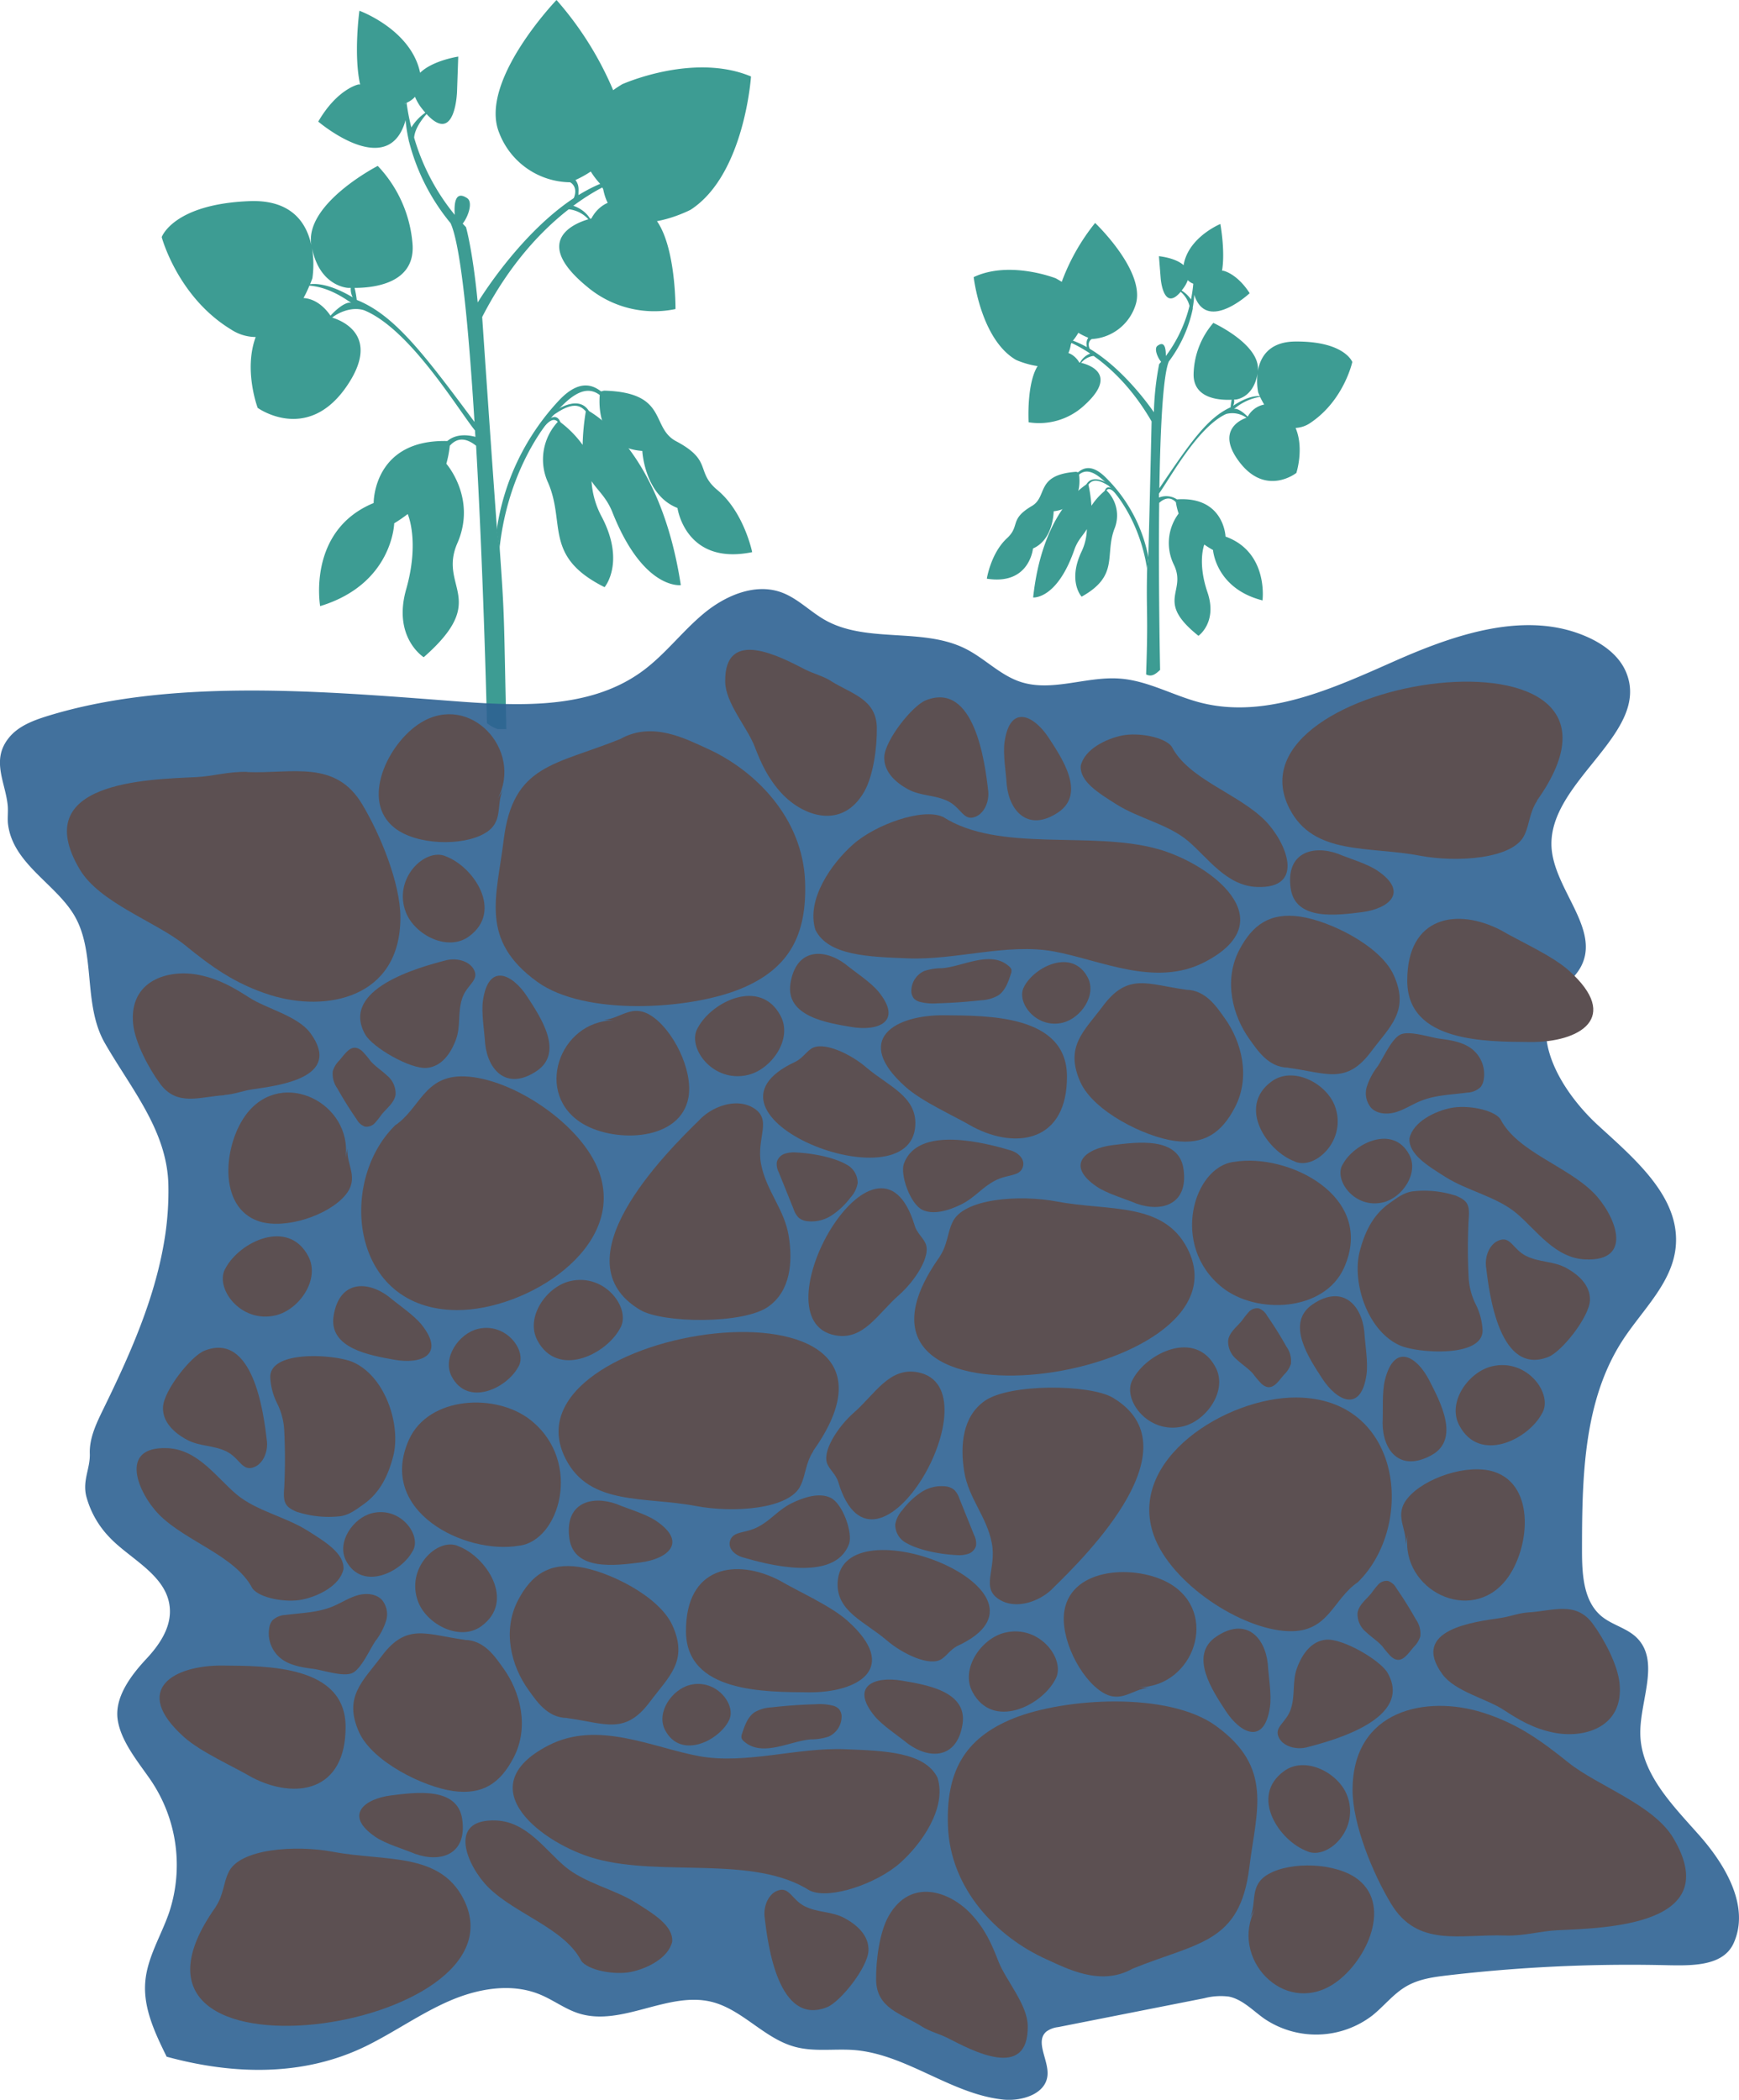 <svg xmlns="http://www.w3.org/2000/svg" viewBox="0 0 386.7 466.78"><defs><style>.cls-1{fill:#3d9c93;}.cls-2{fill:#2e6293;opacity:0.9;}.cls-3{fill:#5c5052;}.cls-4{fill:#5d5153;}</style></defs><g id="Layer_2" data-name="Layer 2"><g id="Layer_11" data-name="Layer 11"><path class="cls-1" d="M144.34,47.3c-6.92-5.14-10.74-1.72-12.17.2l-.23.34a6,6,0,0,0-.43.73s-15.41,3.28-1,15.13a23.16,23.16,0,0,0,19.7,5S150.36,51.77,144.34,47.3Z"/><path class="cls-1" d="M134.14,42.08c2.62,13.32,19.43,4.55,19.43,4.55C165.57,38.85,167,17,167,17c-12.84-5.38-28.65,1.73-28.65,1.73-.73.44-1.4.88-2,1.32A73.91,73.91,0,0,0,123.75,0S106.37,18.11,111,29.52a17.09,17.09,0,0,0,15.74,11h0c.48.18,1.91,1.36.71,3.84l1.25-.79c-.25-.76.37-2.11-.74-3.55a24.23,24.23,0,0,0,3.41-1.89,18,18,0,0,0,2.26,2.92"/><path class="cls-1" d="M126.46,46.52a6.89,6.89,0,0,1,5.5,3.91s-.57-3.87-5.55-5C124.81,45,126.46,46.52,126.46,46.52Z"/><path class="cls-1" d="M130.31,91.21a51.67,51.67,0,0,0-.75,7.69,23.54,23.54,0,0,0-5.33-5.33h0a12.3,12.3,0,0,0-2.33,13.78c3.9,9.09-1.05,16.39,12.54,23.18,0,0,4.66-5.47-.59-15.56a19.19,19.19,0,0,1-2.31-8c1.44,2.17,3.35,3.6,4.68,7,6.87,17.26,15.17,16.1,15.17,16.1-4.45-29.12-18.65-37.75-20.83-38.92"/><path class="cls-1" d="M120.09,96.05c2.79-4,3.77-2.61,4.37-1.72a3.11,3.11,0,0,1,.52,1.5c-.42-5.81-4-1.73-4-1.73Z"/><path class="cls-1" d="M122.22,92.89c6-4.62,7.28-2.15,8.49-1,.45.43.69.36.69.36-2.11-5.29-8.15-.78-8.15-.78Z"/><path class="cls-1" d="M133.44,87.11h0c-.25,1.89-1.15,12.35,9.39,13.13,0,0,.47,9.83,7.82,12.68,0,0,1.77,12.87,16.61,9.82,0,0-1.79-8.85-7.7-13.78-5-4.14-1-6.52-9.2-10.87-5.79-3.06-1.61-10.85-16-11.25A4.78,4.78,0,0,0,133.44,87.11Z"/><path class="cls-1" d="M124.31,89a53.3,53.3,0,0,0-13.89,29l.65,4c1.57-14.94,8.25-26.24,14-31.9,2.91-2.87,5.68-4.31,8.33-2.26,1,.77,1.06-.21,1-.22C132.56,86,129.36,83.66,124.31,89Z"/><path class="cls-1" d="M136.89,40.33l-.13-.59c-16.68,4.48-30.53,27.5-30.53,27.5-1.13-11.74-2.61-16.75-2.61-16.75l-.73-.78c1.26-1.58,2.31-4.79,1-5.65-2.77-1.87-2.92,1.42-2.77,3.7A48.44,48.44,0,0,1,92.09,30.6c.09-1.18.72-2.92,2.76-5.25,6.43,7,6.78-5,6.78-5l.27-7.77s-5.68.85-8.48,3.6a13.74,13.74,0,0,0-.78-2.53C89.39,5.82,79.92,2.39,79.92,2.39s-1.33,9.69.16,16.39c-.26,0-.41,0-.41,0s-4.69,1-8.9,8.25c0,0,14,11.94,18.7,1.67a10.92,10.92,0,0,0,.71-2,35.78,35.78,0,0,0,.71,4.48c0,.14.06.28.1.42h0a46.62,46.62,0,0,0,9.2,18c2.31,5,4.06,23.54,5.32,44.2C94,78.29,87.6,70,79.33,66.67A21.27,21.27,0,0,0,78.85,64c3.7,0,13.41-.72,12.9-9.54A28.42,28.42,0,0,0,84,36.88s-16.35,8.4-14.77,17.66c-1-4.82-4.25-10.19-13.73-9.83-17,.66-19.54,8-19.54,8S39.48,66,51.37,73.24a10.11,10.11,0,0,0,5.49,1.68c-2.73,7.36.44,15.75.44,15.75S68.26,98.58,77,86c8.19-11.81-1.85-15-3.14-15.4,1.24-1,4.18-2.51,7.06-1.65,10.18,4.13,20.73,21.79,24.72,26.77,0,.46.05.93.08,1.39-1.6-.43-4.24-.76-6.25.93-16.54-.4-16.38,13.78-16.38,13.78-14.86,6.12-11.9,22.92-11.9,22.92,16.15-4.91,16.47-18.41,16.47-18.41a32.74,32.74,0,0,0,3-2.06h0s2.71,6-.34,16.73,3.9,15.1,3.9,15.1c14.82-13,3.15-15.44,7.49-25.37s-2.46-17.64-2.46-17.64a23.52,23.52,0,0,0,.77-4c1.93-2.18,4.07-1.43,5.85,0,1.52,26.7,2.26,55.23,2.42,61.67a8.15,8.15,0,0,0,2.37,1.32h1.93c-.57-25.94-.35-24.2-1.47-40.13l-.55-3.56c-1.21-16.4-3.35-47.92-3.35-47.92C119.64,46.3,136.89,40.33,136.89,40.33ZM90.08,23.21,90,23l.09,0Zm.33-.36a5.46,5.46,0,0,0,1.88-1.33,10.55,10.55,0,0,0,1.6,2.7c.24.3.47.57.69.83a11.17,11.17,0,0,0-3.11,3.28A46.7,46.7,0,0,1,90.41,22.85ZM73.49,70.18c-.67-1-2.74-3.72-6-3.93.56-1,1-2,1.32-2.76,2.79.25,5.79,1.34,9.36,3.9C77.47,66.93,75.58,67.9,73.49,70.18Zm-4.54-7c.35-.83.52-1.35.52-1.35a22,22,0,0,0-.09-6.69C71.13,63.8,77.45,64,77.45,64L78,64a4.08,4.08,0,0,0,.43,2.1C73.54,63.2,70.47,63,69,63.17Z"/><path class="cls-1" d="M231.8,80.13c4.25-3.46,6.77-1.4,7.74-.22l.16.21a4,4,0,0,1,.29.45s9.88,1.63,1.1,9.56a14.76,14.76,0,0,1-12.36,3.74S228.11,83.14,231.8,80.13Z"/><path class="cls-1" d="M238.13,76.52C236.85,85.05,225.92,80,225.92,80c-7.85-4.59-9.4-18.4-9.4-18.4,8-3.78,18.25.27,18.25.27.47.26.91.52,1.33.78a46.59,46.59,0,0,1,7.42-13.09s11.56,11,8.95,18.36a10.87,10.87,0,0,1-9.68,7.45h0c-.3.12-1.17.91-.34,2.45l-.82-.47c.14-.49-.29-1.32.37-2.27a14.4,14.4,0,0,1-2.21-1.1,11.57,11.57,0,0,1-1.36,1.92"/><path class="cls-1" d="M243.14,79.12a4.38,4.38,0,0,0-3.39,2.64,4.29,4.29,0,0,1,3.39-3.36C244.14,78.12,243.14,79.12,243.14,79.12Z"/><path class="cls-1" d="M242,107.58a31.76,31.76,0,0,1,.7,4.85,15.18,15.18,0,0,1,3.23-3.53h0a7.79,7.79,0,0,1,1.88,8.67c-2.21,5.88,1.14,10.37-7.29,15.07,0,0-3.12-3.34-.08-9.89a12.16,12.16,0,0,0,1.24-5.12c-.85,1.42-2,2.38-2.77,4.54-3.86,11.15-9.17,10.65-9.17,10.65,2-18.6,10.75-24.48,12.1-25.29"/><path class="cls-1" d="M248.61,110.35c-1.88-2.44-2.46-1.55-2.82-1a1.92,1.92,0,0,0-.29,1c.1-3.69,2.49-1.21,2.49-1.21Z"/><path class="cls-1" d="M247.17,108.41c-3.93-2.76-4.69-1.16-5.42-.4-.28.29-.43.25-.43.25,1.19-3.41,5.16-.73,5.16-.73Z"/><path class="cls-1" d="M239.88,105.07h0c.22,1.19,1.09,7.79-5.58,8.59,0,0,0,6.25-4.6,8.27,0,0-.75,8.22-10.26,6.71,0,0,.88-5.67,4.49-9,3-2.77.43-4.16,5.53-7.16,3.59-2.11.71-6.93,9.82-7.6A2.63,2.63,0,0,1,239.88,105.07Z"/><path class="cls-1" d="M245.73,106a33.83,33.83,0,0,1,9.66,18l-.3,2.54c-1.43-9.43-6-16.4-9.81-19.83-1.93-1.73-3.73-2.57-5.36-1.19-.61.51-.67-.1-.65-.11C240.4,104.31,242.37,102.76,245.73,106Z"/><path class="cls-1" d="M288.14,75.92c-6,0-7.94,3.55-8.44,6.63.74-5.91-9.89-10.77-9.89-10.77a18,18,0,0,0-4.39,11.4c-.07,5.61,6.12,5.8,8.46,5.68a15.18,15.18,0,0,0-.23,1.68c-5.15,2.33-8.95,7.79-15.84,18,.21-13.14.78-25,2.1-28.18a29.44,29.44,0,0,0,5.32-11.71h0a1.28,1.28,0,0,0,0-.27,20.51,20.51,0,0,0,.33-2.86,6.94,6.94,0,0,0,.51,1.26c3.26,6.38,11.82-1.6,11.82-1.6-2.88-4.46-5.89-5-5.89-5h-.26c.75-4.29-.37-10.39-.37-10.39s-5.91,2.44-7.75,7.53a8,8,0,0,0-.42,1.63c-1.86-1.67-5.49-2-5.49-2l.39,4.92s.57,7.58,4.45,3A6.09,6.09,0,0,1,264.51,68a30.8,30.8,0,0,1-5.26,11.14c0-1.44-.16-3.53-1.87-2.26-.79.58,0,2.59.82,3.55l-.44.52a63.35,63.35,0,0,0-1.17,10.7s-9.47-14.2-20.19-16.57l-.07.38s11.13,3.29,19.75,18.22c0,0-.45,20.06-.74,30.5l-.25,2.27c-.24,9.86.27,9.53-.23,23.47,1.28.66,2.19-.15,3.11-1-.12-6.36-.37-22.19-.2-37.13,1.09-1,2.43-1.49,3.71-.16a14.4,14.4,0,0,0,.61,2.53A10.93,10.93,0,0,0,261,125.47c3.05,6.17-4.29,8.06,5.5,15.87,0,0,4.28-3,2-9.69s-.7-10.6-.7-10.6h0a19,19,0,0,0,1.94,1.22s.59,8.55,11,11.2c0,0,1.4-10.73-8.22-14.19,0,0-.31-9-10.8-8.27a4.36,4.36,0,0,0-4-.4c0-.3,0-.6,0-.89,2.39-3.28,8.58-14.78,14.93-17.69a5.39,5.39,0,0,1,4.53.84c-.81.26-7.09,2.6-1.55,9.86,5.91,7.73,12.64,2.4,12.64,2.4s1.77-5.42-.17-10a6.4,6.4,0,0,0,3.43-1.22c7.35-5,9.18-13.44,9.18-13.44S299,75.85,288.14,75.92ZM262.76,64.58c.14-.17.28-.35.42-.55a6.75,6.75,0,0,0,.94-1.75,3.51,3.51,0,0,0,1.23.79,29.93,29.93,0,0,1-.51,3.5A7.22,7.22,0,0,0,262.76,64.58Zm11.67,24.24.34,0s4-.3,4.87-5.85a13.93,13.93,0,0,0,.14,4.25s.12.32.36.84c-1-.07-2.91.15-5.93,2.14A2.46,2.46,0,0,0,274.43,88.82Zm3,3.78c-1.4-1.39-2.62-1.95-3.06-1.64a11.88,11.88,0,0,1,5.83-2.74,18,18,0,0,0,.92,1.71A5.3,5.3,0,0,0,277.47,92.6Z"/><path class="cls-1" d="M265.57,63.29l.05-.14h-.06A.76.76,0,0,1,265.57,63.29Z"/><path class="cls-2" d="M385.49,432c3.7-8.13-1.75-17.39-7.67-24.07s-13-13.72-13.07-22.65c-.05-7.34,4.44-16-.77-21.2-2.18-2.17-5.48-2.83-7.85-4.79-4-3.31-4.33-9.22-4.34-14.41,0-16.25.24-33.56,9.16-47.13,4.36-6.63,10.81-12.52,11.66-20.4,1.18-11.08-8.94-19.59-17.16-27.11s-15.75-20-9.18-29c1.64-2.23,4-3.93,5.3-6.39,4.36-8.33-6-17.12-6.56-26.52-.82-14.73,22.34-25.4,16.54-39-1.49-3.48-4.72-5.93-8.14-7.53-13.58-6.32-29.52-.93-43.22,5.13s-28.53,12.95-43.06,9.31c-6.19-1.55-11.93-5-18.29-5.4-7.39-.5-15,3.06-22,.71-4.47-1.5-7.86-5.17-12.07-7.3-9.59-4.87-22-1.15-31.33-6.43-3.35-1.9-6.11-4.86-9.74-6.16-5.87-2.09-12.43.75-17.22,4.73s-8.59,9.11-13.62,12.8c-12.75,9.34-30.15,7.56-45.92,6.37-27.33-2.07-59.83-4.57-86.31,3.59-3.24,1-6.62,2.27-8.71,4.93C-2,169,1.18,173.83,1.71,179c.15,1.47-.11,3,.1,4.42,1.2,8.59,10.44,13,14.63,19.94,5,8.29,1.88,19.79,6.87,28.51,5.83,10.17,13.84,19.39,14.13,31.5a66.53,66.53,0,0,1-.89,12.37c-2.17,13.17-7.72,25.52-13.58,37.51-1.53,3.14-3.13,6.43-3,9.93.1,3.24-1.62,5.82-.81,9.34a20.78,20.78,0,0,0,5.19,9.22c4.58,4.9,13.15,8.56,13.43,16.12.16,4.18-2.44,7.89-5.17,10.83-3.22,3.44-7.12,8.38-6.46,13.44.63,4.85,4.58,9.56,7.24,13.41a33.58,33.58,0,0,1,4.21,29.63c-1.78,5.17-4.88,10-5.3,15.46-.46,5.8,2.19,11.35,4.76,16.57,15,4.09,30.62,4.42,44.52-2.45,6.23-3.08,11.94-7.16,18.31-9.93s13.81-4.1,20.23-1.43c2.93,1.21,5.52,3.21,8.54,4.17,9.55,3.05,19.83-4.95,29.56-2.56,6.86,1.69,11.72,8.17,18.54,10,4.3,1.18,8.88.37,13.32.73,11.61,1,21.4,9.78,33,11,4.16.42,9.49-1.23,9.85-5.4.3-3.39-2.83-7.48-.26-9.71a5.49,5.49,0,0,1,2.63-1l32.5-6.42a14.27,14.27,0,0,1,5.47-.36c3,.61,5.28,3.06,7.8,4.86a20.56,20.56,0,0,0,24.12-.68c2.59-2.08,4.67-4.81,7.54-6.47s6.12-2.07,9.35-2.45a349,349,0,0,1,46.61-2.28C374.86,436.91,382.92,437.61,385.49,432Z"/><path class="cls-3" d="M138,164.25c-14.55,5.9-23.93,5.58-26,22.49-1.54,12.67-5.44,22.18,7.46,31.51,10.61,7.67,33.65,6.19,44.93,1.68s15.09-12.28,14.63-24.07c-.56-13.92-10.89-24.56-21.82-29.48-4.66-2.1-12.11-6.11-19.2-2.13"/><path class="cls-3" d="M274.43,258.28c-9,1-14.31,18.59-2.67,27.9,7.63,6.1,22.71,5.42,27.1-4.33,7.19-16-12.59-25.6-24.43-23.57"/><path class="cls-3" d="M216.41,250.53c9.67,5.06,20.93,3.23,20.85-11.3-.08-13.67-17.6-13.45-27.33-13.54-10.93-.09-20.4,5.37-8.58,15.91,3.75,3.35,10.7,6.38,15.06,8.93"/><path class="cls-3" d="M156.18,248.34c-8.82,8.5-32.05,32-13.83,42.85,5.08,3,23,3.19,28.5-.73,4.89-3.44,5.5-9.84,4.53-15.75s-4.95-9.93-6.13-15.86,2.74-10.07-1.94-12.69c-5.15-2.89-13.15,1.83-13.75,6.54"/><path class="cls-3" d="M209.61,181.57c-4.44-2-14.84,1.66-19.9,6.13-4.78,4.21-10.5,12.27-8.39,19,2.83,5.75,11.88,6,20.51,6.34,10.67.45,22.13-3.44,32.5-1.54s22.55,8.06,33.55,2.37c18.08-9.35,1.05-22-10.55-25.17-14.89-4.11-35.16.94-47.72-7.16"/><path class="cls-3" d="M209,279.32c-30.23,42.38,70.29,27.89,55.05-1.77-5.37-10.46-17.52-8.27-29-10.45-8.22-1.57-20.95-.75-23.29,4.7-1.1,2.34-1.06,4.92-2.79,7.52"/><path class="cls-3" d="M87.8,250.23c-12.77,12.62-9.83,40.9,13.78,41,15.47.08,37.76-13.77,31.63-30.73-3.83-10.58-19.33-20.86-29.93-21.22-9-.3-9.83,7.16-15.48,10.93"/><path class="cls-3" d="M55,171.63c10,.38,19.6-2.81,25.55,7.18,4,6.65,8.48,17.53,8.49,25.14,0,18-16.55,21.15-28.95,17.24C52.23,218.71,47,214.87,41,210c-6.4-5.13-18.86-9.31-23.27-16.74-11.56-19.5,15.13-20,25.79-20.5,4-.2,7.26-1.29,11.49-1.17"/><path class="cls-3" d="M333.78,206.8c-9.67-5.05-20.93-3.22-20.85,11.3.07,13.67,17.6,13.45,27.33,13.54,10.93.1,20.4-5.36,8.58-15.91-3.75-3.34-10.7-6.38-15.06-8.93"/><path class="cls-3" d="M341.75,178c30.24-42.39-70.28-27.89-55,1.77,5.37,10.45,17.51,8.27,29,10.45,8.22,1.56,20.95.75,23.29-4.71,1.1-2.34,1.06-4.92,2.78-7.51"/><path class="cls-3" d="M323.63,265.77a22.73,22.73,0,0,0-9.44-.94c-2,.25-3.49,1.42-5.21,2.64-3.47,2.44-5.43,6.07-6.63,10.75-1.75,6.83,1.71,17.69,9,20.89,3.88,1.69,18.4,2.76,18.33-3.39a14.44,14.44,0,0,0-1.5-5.72,15.33,15.33,0,0,1-1.6-6,125.78,125.78,0,0,1,0-12.88c.28-3.36-.2-4.23-3-5.39"/><path class="cls-3" d="M263.72,220c-8.51-1.15-12.87-3.85-18.45,3.61-4.17,5.6-8.61,9-5,17,3,6.52,14.29,12.08,20.87,13s10.5-1.73,13.47-7.45c3.52-6.76,1.51-14.61-2.34-19.92-1.64-2.26-4.09-6.18-8.53-6.22"/><path class="cls-3" d="M99.12,190.35c-4.54-2-11.84,4.94-8.84,12.52,2,5,9.3,8.74,14,5.3,7.74-5.62,1-15.57-5.2-17.82"/><path class="cls-3" d="M188,214.33c-4.79-3.57-11-3.55-12.23,4.3-1.14,7.38,8.34,8.78,13.58,9.67,5.9,1,11.47-1.14,6-7.85-1.74-2.13-5.23-4.37-7.36-6.12"/><path class="cls-3" d="M99.42,213.41c-6.49,1.65-23.91,6.51-18.19,16.58,1.59,2.82,10,7.75,13.71,7.4,3.26-.31,5.29-3.18,6.43-6.25s.35-6,1.4-9.19,4-4,2.53-6.55c-1.66-2.76-6.74-2.7-8.3-.63"/><path class="cls-3" d="M260.58,166c-1.56-2.17-7.49-3.24-11.11-2.49-3.42.7-8.32,3-9.15,6.75-.22,3.5,4,6.06,8,8.58,4.94,3.11,11.44,4.38,15.84,8.09s8.52,9.95,15.28,10.24c11.12.47,6.47-10.15,1.83-14.81-6-6-16.94-9.1-20.7-16.36"/><path class="cls-3" d="M333.68,248.81c-1.55-2.18-7.49-3.25-11.11-2.5-3.41.7-8.31,3-9.15,6.75-.21,3.5,4,6.06,8,8.58,4.93,3.11,11.43,4.38,15.84,8.1s8.51,9.94,15.27,10.23c11.12.47,6.47-10.14,1.83-14.81-5.95-6-16.94-9.1-20.7-16.35"/><path class="cls-3" d="M176.93,236c-25.85,11.9,25.78,32.31,26.61,14.1.29-6.42-6.07-8.68-10.91-12.82-3.48-3-9.74-6-12.33-4.09-1.16.81-1.84,2-3.37,2.81"/><path class="cls-3" d="M136.48,226.81c-12.22.16-17.9,16.61-6.73,23.09,7.32,4.23,21.66,3.71,23.35-6,1.06-6.06-3.5-15.15-8.44-18.2-4.2-2.59-6.61.73-10.31,1"/><path class="cls-3" d="M184.8,151.41c4.64,2.89,10.06,4,10.18,10.34.07,4.23-.74,10.62-2.8,14.23-4.87,8.54-13.6,5.55-18.42.32-3-3.3-4.49-6.54-6-10.47-1.64-4.18-6.42-9.54-6.5-14.27-.19-12.39,12.61-5.37,17.81-2.72,2,1,3.79,1.36,5.77,2.57"/><path class="cls-3" d="M137.87,295.31c2.62-4.23-3.24-12.42-11.17-10.5-5.19,1.25-9.94,8-7.2,13.16,4.49,8.45,15.28,3.14,18.37-2.66"/><path class="cls-3" d="M252.7,267.55c5.61,2,11.58.24,10.48-7.63-1-7.4-10.51-6-15.79-5.36-5.93.74-10.66,4.38-3.49,9.24,2.27,1.54,6.25,2.68,8.8,3.75"/><path class="cls-3" d="M219.76,176c-.72-6.66-3.11-24.59-13.88-20.33-3,1.19-9.07,8.85-9.24,12.56-.14,3.27,2.41,5.67,5.29,7.23s5.95,1.19,8.91,2.66,3.43,4.56,6.13,3.42c3-1.26,3.62-6.3,1.78-8.13"/><path class="cls-3" d="M203.4,272.45c-8.19-27.25-35.59,21-17.67,24.39,6.32,1.18,9.44-4.81,14.22-9,3.42-3,7.33-8.8,5.76-11.63-.64-1.26-1.77-2.11-2.31-3.73"/><path class="cls-3" d="M76.85,257.38c1.54-12.13-14-20-21.93-9.88-5.21,6.66-6.69,20.93,2.69,24,5.85,1.89,15.49-1.37,19.19-5.83,3.16-3.8.2-6.65.46-10.34"/><path class="cls-3" d="M49.89,243.46c-5.45.33-10.51,2.58-14.28-2.54-2.51-3.41-5.55-9.09-6-13.23-1-9.78,7.88-12.39,14.84-10.92,4.4.93,7.44,2.74,11,5,3.76,2.45,10.76,4.06,13.56,7.87,7.33,10-7.17,11.67-12.94,12.53-2.18.32-3.88,1.08-6.2,1.24"/><path class="cls-3" d="M286.47,237.37c8.51,1.14,12.87,3.84,18.44-3.62,4.18-5.59,8.61-9.05,5-17-2.95-6.53-14.29-12.08-20.86-13s-10.5,1.73-13.48,7.44c-3.52,6.76-1.5,14.62,2.35,19.92,1.64,2.26,4.09,6.19,8.53,6.23"/><path class="cls-3" d="M287.93,258.21c4.54,2,11.83-4.93,8.84-12.51-2-5-9.31-8.74-14-5.3-7.74,5.62-1,15.56,5.2,17.81"/><path class="cls-3" d="M107.88,232c.62,5.94,4.85,10.51,11.45,6.09,6.2-4.17.8-12.09-2.1-16.55-3.26-5-8.61-7.67-9.84.91-.39,2.72.33,6.8.49,9.55"/><path class="cls-3" d="M224.86,255.76c-5.54-1.64-20.72-5.74-23.86,2.92-.88,2.42,1.39,9,4.14,10.28,2.42,1.15,5.79.18,8.7-1.27s4.45-3.66,7.34-5.2,5.54-.87,6.27-3.07c.8-2.41-2.68-4.46-5.18-3.8"/><path class="cls-3" d="M155.19,228.45c-2.62,4.22,3.24,12.41,11.16,10.5,5.2-1.25,10-8,7.21-13.16-4.49-8.45-15.28-3.14-18.37,2.66"/><path class="cls-3" d="M50.17,281.89c-2.61,4.22,3.24,12.41,11.17,10.5,5.19-1.26,9.94-8,7.2-13.16-4.49-8.45-15.28-3.14-18.37,2.66"/><path class="cls-3" d="M227.77,219.29c-2,3.24,2.49,9.52,8.57,8.05,4-1,7.62-6.13,5.52-10.09-3.44-6.48-11.72-2.41-14.09,2"/><path class="cls-3" d="M298.58,258.83c-2.1,3.4,2.61,10,9,8.45,4.18-1,8-6.44,5.8-10.59-3.61-6.81-12.3-2.53-14.79,2.14"/><path class="cls-3" d="M297.49,189.78c-5.61-2-11.58-.23-10.49,7.64,1,7.4,10.51,6,15.79,5.36,5.93-.74,10.67-4.38,3.5-9.24-2.27-1.55-6.26-2.69-8.8-3.76"/><path class="cls-3" d="M330.43,281.32c.72,6.66,3.11,24.58,13.88,20.32,3-1.18,9.07-8.84,9.24-12.55.14-3.27-2.42-5.68-5.29-7.24s-5.95-1.18-8.91-2.66-3.44-4.56-6.14-3.41c-3,1.26-3.61,6.29-1.78,8.13"/><path class="cls-3" d="M110.7,177.53c5.65-10.84-6.14-23.64-17.14-16.87C86.36,165.1,80,178,87.77,184.06c4.84,3.8,15,4.1,20,1.2,4.27-2.47,2.49-6.17,4-9.55"/><path class="cls-3" d="M75.43,235.76A5.68,5.68,0,0,0,74,238.12a5.56,5.56,0,0,0,1,3.81q2,3.56,4.33,6.92a3.41,3.41,0,0,0,1.81,1.59,2.51,2.51,0,0,0,2.2-.77,20,20,0,0,0,1.51-1.9c1.14-1.42,2.81-2.6,3.11-4.4a5.14,5.14,0,0,0-1.88-4.27c-1.17-1.11-2.58-2-3.64-3.19a25.18,25.18,0,0,0-1.88-2.23C78.24,231.65,76.88,234.12,75.43,235.76Z"/><path class="cls-3" d="M209.47,215.23a12.4,12.4,0,0,0-3.94.62,4.87,4.87,0,0,0-2.87,4.23,2.68,2.68,0,0,0,.57,1.89,2.82,2.82,0,0,0,1.3.74,12,12,0,0,0,3.87.33q4.92-.14,9.81-.69a8.26,8.26,0,0,0,3.81-1.1c1.54-1.06,2.2-3,2.77-4.75a1.78,1.78,0,0,0,.11-1,1.55,1.55,0,0,0-.47-.64C220.37,211.12,214.13,214.88,209.47,215.23Z"/><path class="cls-3" d="M306.33,237.07a14.87,14.87,0,0,0-2.37,4.44,5,5,0,0,0,.93,4.75c1.38,1.44,3.69,1.53,5.6.94s3.59-1.73,5.44-2.47c3.26-1.32,6.87-1.38,10.36-1.85a4.49,4.49,0,0,0,2.95-1.23,3.51,3.51,0,0,0,.69-1.66,7.14,7.14,0,0,0-2.37-6.6c-2-1.72-4.83-2.15-7.47-2.5-2.15-.29-6.55-1.8-8.58-.95S307.53,235.32,306.33,237.07Z"/><path class="cls-3" d="M177.1,256.2a6.6,6.6,0,0,0-2.62.28,2.73,2.73,0,0,0-1.74,1.85,4,4,0,0,0,.44,2.29l3.31,8.21a4.75,4.75,0,0,0,1.1,1.85,3.56,3.56,0,0,0,1.75.77,8.2,8.2,0,0,0,5.58-1.26,16.92,16.92,0,0,0,4.22-4,6.24,6.24,0,0,0,1.58-3.21,4.6,4.6,0,0,0-2.55-4.14C185.23,257.18,180.42,256.35,177.1,256.2Z"/><path class="cls-3" d="M251.81,437.65c14.54-5.91,23.92-5.59,26-22.5,1.55-12.67,5.45-22.18-7.45-31.51-10.61-7.67-33.66-6.19-44.93-1.68s-15.1,12.28-14.63,24.07c.55,13.93,10.89,24.56,21.82,29.48,4.66,2.1,12.11,6.11,19.2,2.14"/><path class="cls-3" d="M115.37,343.61c9-.95,14.31-18.59,2.66-27.9-7.62-6.1-22.7-5.42-27.09,4.33-7.19,16,12.58,25.6,24.43,23.57"/><path class="cls-3" d="M173.39,351.36c-9.68-5.06-20.93-3.23-20.85,11.3.07,13.67,17.6,13.45,27.33,13.54,10.93.09,20.39-5.37,8.58-15.91-3.76-3.35-10.7-6.38-15.06-8.93"/><path class="cls-3" d="M233.62,353.55c8.81-8.5,32.05-32,13.83-42.85-5.09-3-22.95-3.19-28.5.73-4.89,3.44-5.5,9.84-4.53,15.75s5,9.93,6.13,15.86-2.74,10.07,1.94,12.69c5.14,2.89,13.15-1.83,13.75-6.54"/><path class="cls-3" d="M180.19,420.32c4.43,2,14.84-1.66,19.9-6.13,4.78-4.21,10.5-12.27,8.39-19-2.84-5.75-11.89-6-20.52-6.34-10.66-.45-22.13,3.44-32.5,1.54s-22.55-8.06-33.54-2.37c-18.08,9.35-1.06,22,10.54,25.17,14.9,4.11,35.16-.94,47.73,7.16"/><path class="cls-3" d="M180.8,322.57c30.24-42.38-70.28-27.89-55,1.77,5.37,10.46,17.51,8.27,29,10.45,8.21,1.57,21,.75,23.29-4.7,1.09-2.34,1.06-4.92,2.78-7.52"/><path class="cls-3" d="M302,351.66c12.78-12.62,9.84-40.89-13.77-41-15.47-.08-37.76,13.77-31.63,30.73,3.83,10.58,19.33,20.86,29.93,21.22,9,.3,9.83-7.16,15.47-10.93"/><path class="cls-3" d="M334.8,430.26c-10-.38-19.59,2.81-25.54-7.18-4-6.65-8.48-17.53-8.49-25.14,0-18,16.54-21.15,28.94-17.24,7.85,2.48,13.07,6.32,19.1,11.15,6.41,5.13,18.87,9.31,23.28,16.74,11.56,19.5-15.13,20-25.8,20.5-4,.2-7.25,1.29-11.49,1.17"/><path class="cls-3" d="M56,395.09c9.67,5.05,20.93,3.22,20.85-11.3-.08-13.67-17.61-13.45-27.34-13.54-10.92-.1-20.39,5.36-8.57,15.91,3.75,3.34,10.7,6.38,15.06,8.93"/><path class="cls-3" d="M48,423.87c-30.23,42.39,70.29,27.89,55.05-1.77-5.37-10.45-17.52-8.27-29-10.45-8.22-1.56-21-.75-23.29,4.71-1.1,2.34-1.06,4.92-2.79,7.51"/><path class="cls-3" d="M66.17,336.12a22.68,22.68,0,0,0,9.43.94c2-.25,3.5-1.42,5.22-2.64,3.47-2.44,5.43-6.07,6.63-10.75,1.74-6.83-1.71-17.69-9-20.89C74.55,301.09,60,300,60.1,306.17a14.43,14.43,0,0,0,1.49,5.72,15.17,15.17,0,0,1,1.61,6,128.7,128.7,0,0,1,0,12.88c-.28,3.36.2,4.23,3,5.39"/><path class="cls-3" d="M126.08,381.92c8.51,1.15,12.87,3.85,18.44-3.61,4.18-5.6,8.61-9.05,5-17-2.95-6.52-14.29-12.08-20.86-13s-10.5,1.73-13.48,7.45c-3.52,6.76-1.5,14.61,2.35,19.92,1.64,2.26,4.09,6.18,8.53,6.22"/><path class="cls-3" d="M290.68,411.54c4.54,2,11.84-4.94,8.84-12.52-2-5-9.31-8.74-14-5.3-7.74,5.62-1,15.57,5.2,17.82"/><path class="cls-3" d="M201.81,387.56c4.78,3.57,11,3.55,12.23-4.3,1.14-7.38-8.34-8.78-13.59-9.67-5.89-1-11.47,1.14-6,7.85,1.74,2.13,5.23,4.37,7.36,6.12"/><path class="cls-3" d="M290.37,388.48c6.5-1.65,23.91-6.51,18.2-16.58-1.59-2.82-10-7.75-13.72-7.4-3.25.31-5.28,3.18-6.42,6.25s-.35,6.05-1.4,9.19-4,4-2.53,6.55c1.66,2.76,6.74,2.7,8.3.63"/><path class="cls-3" d="M129.22,435.86c1.55,2.17,7.49,3.24,11.11,2.49,3.41-.7,8.31-3,9.15-6.75.21-3.5-4-6.06-8-8.58-4.93-3.11-11.43-4.38-15.84-8.09s-8.51-9.95-15.27-10.24c-11.12-.47-6.47,10.15-1.83,14.81,6,6,16.94,9.1,20.7,16.36"/><path class="cls-3" d="M56.12,353.08c1.55,2.18,7.49,3.25,11.1,2.5,3.42-.7,8.32-3,9.16-6.75.21-3.5-4-6.06-8-8.58-4.94-3.11-11.44-4.38-15.84-8.1S44,322.21,37.24,321.92c-11.11-.47-6.46,10.14-1.83,14.81,6,6,16.94,9.1,20.71,16.35"/><path class="cls-3" d="M212.86,365.91c25.86-11.9-25.78-32.31-26.6-14.1-.29,6.42,6.07,8.68,10.91,12.82,3.47,3,9.74,6.05,12.33,4.09,1.16-.81,1.84-2,3.36-2.81"/><path class="cls-3" d="M253.31,375.08c12.23-.16,17.91-16.61,6.74-23.09-7.32-4.23-21.66-3.71-23.35,6-1.06,6.06,3.5,15.15,8.44,18.2,4.2,2.59,6.61-.73,10.3-1"/><path class="cls-3" d="M205,450.48c-4.64-2.89-10.07-4-10.18-10.34-.07-4.23.74-10.62,2.8-14.23,4.87-8.54,13.6-5.55,18.42-.32,3.05,3.3,4.48,6.54,6,10.47,1.65,4.18,6.43,9.54,6.5,14.27.2,12.39-12.6,5.37-17.8,2.72-2-1-3.8-1.36-5.77-2.57"/><path class="cls-3" d="M251.93,306.58c-2.62,4.23,3.24,12.42,11.16,10.5,5.19-1.25,10-8,7.2-13.16-4.49-8.45-15.27-3.14-18.36,2.66"/><path class="cls-3" d="M137.1,334.34c-5.61-2-11.58-.24-10.49,7.63,1,7.4,10.51,6,15.79,5.36,5.93-.74,10.67-4.38,3.5-9.24-2.27-1.54-6.26-2.68-8.8-3.75"/><path class="cls-3" d="M86.49,288.28c-4.74-3.63-11-3.7-12.29,4.14-1.24,7.37,8.23,8.89,13.46,9.84,5.88,1.08,11.48-1,6.11-7.76-1.71-2.15-5.17-4.44-7.28-6.22"/><path class="cls-3" d="M170,425.87c.73,6.66,3.12,24.59,13.89,20.33,3-1.19,9.07-8.85,9.23-12.56.15-3.27-2.41-5.67-5.28-7.23s-6-1.19-8.91-2.66-3.44-4.56-6.14-3.42c-3,1.26-3.61,6.3-1.78,8.14"/><path class="cls-3" d="M186.4,329.44c8.19,27.25,35.59-21,17.67-24.39-6.32-1.18-9.44,4.81-14.22,9-3.43,3-7.34,8.8-5.76,11.63.64,1.26,1.76,2.11,2.31,3.73"/><path class="cls-3" d="M313,341.29c-1.54,12.13,14,20,21.93,9.88,5.21-6.66,6.69-20.93-2.69-24-5.86-1.89-15.49,1.36-19.19,5.83-3.16,3.8-.2,6.64-.47,10.34"/><path class="cls-3" d="M339.9,358.43c5.46-.33,10.52-2.58,14.29,2.54,2.51,3.41,5.54,9.09,5.95,13.23,1,9.78-7.87,12.39-14.83,10.92-4.4-.93-7.45-2.74-11-5.05-3.75-2.45-10.76-4.06-13.55-7.87-7.33-10,7.17-11.67,12.94-12.53,2.17-.32,3.88-1.08,6.19-1.24"/><path class="cls-3" d="M103.32,364.52c-8.5-1.14-12.87-3.84-18.44,3.62-4.17,5.59-8.61,9.05-5,17,3,6.53,14.29,12.08,20.87,13s10.5-1.73,13.47-7.44c3.52-6.76,1.51-14.62-2.34-19.92-1.64-2.26-4.09-6.19-8.54-6.23"/><path class="cls-3" d="M101.87,343.68c-4.54-2-11.84,4.93-8.84,12.51,2,5,9.3,8.74,14,5.31,7.74-5.63,1-15.57-5.2-17.82"/><path class="cls-3" d="M281.92,369.89c-.62-5.94-4.86-10.51-11.45-6.08-6.2,4.16-.8,12.08,2.1,16.54,3.26,5,8.6,7.67,9.83-.91.4-2.72-.32-6.8-.48-9.55"/><path class="cls-3" d="M307.45,316.31c0,6,3.74,11,10.75,7.24,6.61-3.49,2.07-11.93-.36-16.67-2.71-5.32-7.76-8.52-9.87-.13-.68,2.67-.39,6.8-.52,9.56"/><path class="cls-3" d="M303.38,296c-.62-5.94-4.86-10.51-11.45-6.08-6.2,4.16-.8,12.08,2.1,16.54,3.26,5,8.61,7.67,9.84-.9.39-2.72-.33-6.81-.49-9.56"/><path class="cls-3" d="M164.94,346.13c5.54,1.64,20.71,5.74,23.86-2.92.88-2.42-1.4-9-4.14-10.28-2.42-1.15-5.79-.18-8.7,1.27s-4.45,3.66-7.34,5.2-5.54.87-6.27,3.07c-.8,2.41,2.68,4.46,5.18,3.8"/><path class="cls-3" d="M234.61,373.44c2.61-4.22-3.24-12.41-11.17-10.5-5.19,1.25-9.94,8-7.2,13.16,4.49,8.45,15.28,3.14,18.37-2.66"/><path class="cls-3" d="M342.88,314.23c2.62-4.22-3.24-12.41-11.16-10.49-5.19,1.25-10,8-7.2,13.16,4.48,8.45,15.27,3.13,18.36-2.67"/><path class="cls-3" d="M162,382.6c2-3.24-2.48-9.52-8.56-8.05-4,1-7.63,6.13-5.52,10.09,3.44,6.48,11.71,2.41,14.08-2"/><path class="cls-3" d="M91.76,344.82c2.11-3.4-2.61-10-9-8.45-4.18,1-8,6.44-5.8,10.6,3.62,6.8,12.3,2.52,14.79-2.15"/><path class="cls-3" d="M115.25,303.87c2.11-3.4-2.61-10-9-8.45-4.18,1-8,6.44-5.8,10.59,3.62,6.81,12.3,2.53,14.79-2.14"/><path class="cls-3" d="M92.31,412.11c5.61,2,11.58.23,10.48-7.64-1-7.4-10.51-6-15.79-5.36-5.93.74-10.66,4.38-3.5,9.24,2.28,1.55,6.26,2.69,8.81,3.76"/><path class="cls-3" d="M59.37,320.57c-.72-6.66-3.11-24.58-13.89-20.32-3,1.18-9.06,8.84-9.23,12.55-.15,3.27,2.41,5.68,5.29,7.24s6,1.18,8.91,2.66,3.43,4.56,6.13,3.41c3-1.26,3.62-6.29,1.78-8.13"/><path class="cls-3" d="M279.1,424.36c-5.66,10.84,6.14,23.64,17.13,16.87,7.2-4.44,13.54-17.31,5.79-23.4-4.83-3.8-15-4.1-20-1.2-4.28,2.47-2.49,6.17-4,9.55"/><path class="cls-3" d="M314.37,366.13a5.78,5.78,0,0,0,1.46-2.36,5.52,5.52,0,0,0-1-3.81q-2-3.56-4.33-6.92a3.37,3.37,0,0,0-1.81-1.59,2.49,2.49,0,0,0-2.19.77,18.51,18.51,0,0,0-1.51,1.9c-1.14,1.42-2.82,2.6-3.11,4.4a5.11,5.11,0,0,0,1.88,4.27c1.16,1.11,2.58,2,3.64,3.19a23.58,23.58,0,0,0,1.88,2.23C311.56,370.24,312.92,367.77,314.37,366.13Z"/><path class="cls-3" d="M285.59,305.52a5.67,5.67,0,0,0,1.47-2.35,5.53,5.53,0,0,0-1-3.82q-2-3.56-4.33-6.92a3.4,3.4,0,0,0-1.81-1.58,2.49,2.49,0,0,0-2.19.76,18.51,18.51,0,0,0-1.51,1.9c-1.14,1.42-2.82,2.6-3.11,4.4a5.1,5.1,0,0,0,1.87,4.27c1.17,1.11,2.59,2,3.65,3.19a22.38,22.38,0,0,0,1.88,2.23C282.79,309.64,284.15,307.16,285.59,305.52Z"/><path class="cls-3" d="M180.33,386.66a12.29,12.29,0,0,0,3.93-.62,4.88,4.88,0,0,0,2.88-4.23,2.64,2.64,0,0,0-.58-1.89,2.79,2.79,0,0,0-1.29-.74,12,12,0,0,0-3.88-.33q-4.9.13-9.8.69a8.19,8.19,0,0,0-3.81,1.1c-1.54,1.06-2.2,3-2.77,4.75a1.69,1.69,0,0,0-.11,1,1.52,1.52,0,0,0,.46.64C169.43,390.77,175.67,387,180.33,386.66Z"/><path class="cls-3" d="M83.47,364.82a14.62,14.62,0,0,0,2.36-4.44,5,5,0,0,0-.92-4.75c-1.38-1.44-3.7-1.53-5.6-.94s-3.6,1.73-5.45,2.47C70.6,358.49,67,358.54,63.51,359a4.49,4.49,0,0,0-2.95,1.23,3.41,3.41,0,0,0-.69,1.66,7.14,7.14,0,0,0,2.37,6.6c2,1.72,4.82,2.15,7.46,2.5,2.15.29,6.56,1.8,8.58.95S82.26,366.57,83.47,364.82Z"/><path class="cls-3" d="M212.7,345.69a6.62,6.62,0,0,0,2.62-.28,2.69,2.69,0,0,0,1.73-1.85,4.11,4.11,0,0,0-.43-2.29l-3.31-8.21a4.75,4.75,0,0,0-1.1-1.85,3.56,3.56,0,0,0-1.75-.77,8.2,8.2,0,0,0-5.58,1.26,16.92,16.92,0,0,0-4.22,4,6.26,6.26,0,0,0-1.59,3.21,4.61,4.61,0,0,0,2.56,4.14C204.57,344.71,209.38,345.54,212.7,345.69Z"/><path class="cls-4" d="M223.87,174.5c.62,5.93,4.86,10.51,11.45,6.08,6.2-4.17.8-12.09-2.1-16.54-3.26-5-8.61-7.67-9.84.9-.39,2.72.33,6.8.49,9.56"/></g></g></svg>